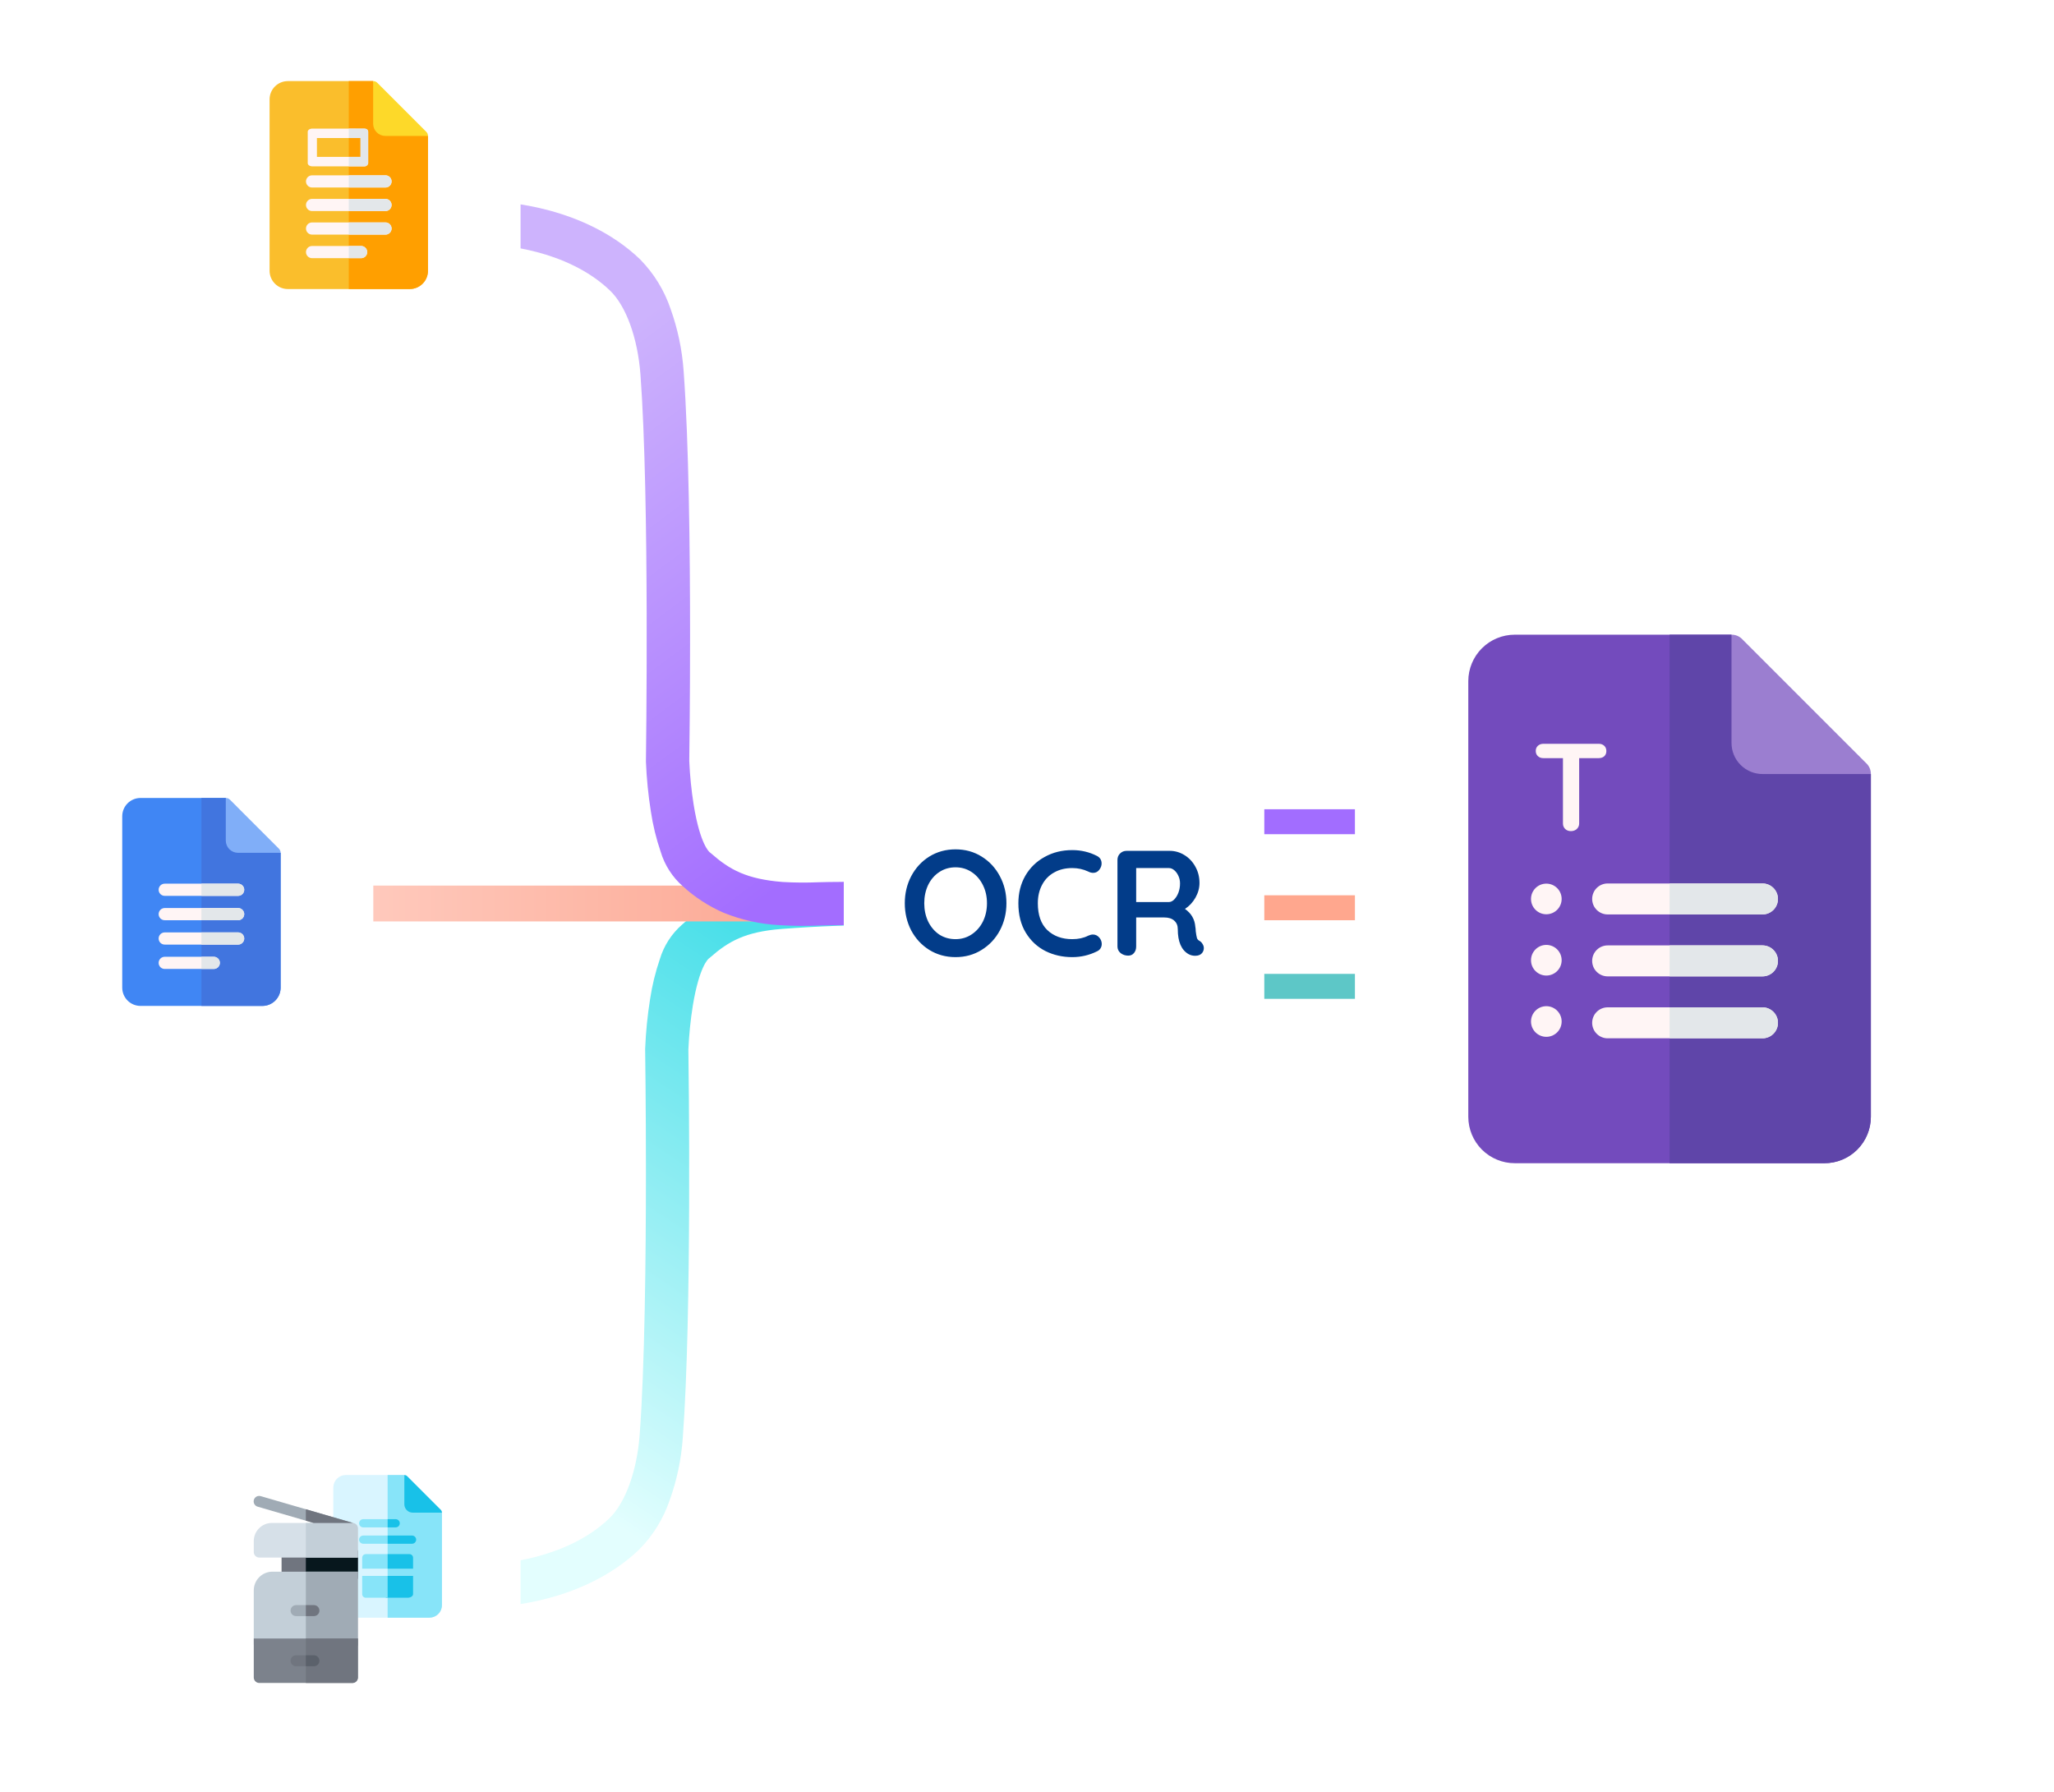 <svg width="494" height="431" viewBox="0 0 494 431" fill="none" xmlns="http://www.w3.org/2000/svg">
<path d="M119.432 375.977C119.596 375.977 136.027 375.242 146.549 365.147C150.401 361.459 153.202 353.751 153.848 345.026C155.075 328.623 155.351 302.304 155.351 281.918C155.351 265.358 155.168 252.711 155.164 252.432V252.317V252.198C155.326 248.218 155.72 244.251 156.345 240.316C156.835 237.041 157.621 233.816 158.692 230.682C159.657 227.454 161.518 224.566 164.059 222.352C166.952 219.718 170.26 217.58 173.85 216.023C178.098 214.316 182.597 213.318 187.169 213.07C205.11 211.671 223.132 211.671 241.072 213.07L240.097 223.406C222.75 222.086 205.327 222.086 187.98 223.406C179.305 224.083 175.247 226.334 170.794 230.259L170.641 230.392L170.476 230.514C170.383 230.585 168.19 232.329 166.622 241.868C166.069 245.357 165.714 248.875 165.558 252.404C165.616 256.434 166.439 315.988 164.213 345.797C163.859 350.908 162.801 355.947 161.07 360.77C159.556 365.227 157.051 369.284 153.744 372.636C140.301 385.531 120.614 386.322 119.783 386.341L119.44 375.959L119.432 375.977Z" fill="url(#paint0_linear)"/>
<path d="M89.74 221.599V212.979H238.199V221.599H89.74Z" fill="url(#paint1_linear)"/>
<path d="M119.531 59.011H119.543L119.887 48.593C120.721 48.62 140.452 49.414 153.931 62.358C157.245 65.721 159.754 69.791 161.27 74.262C163.006 79.102 164.066 84.158 164.421 89.288C165.671 106.166 165.967 132.536 165.967 153.05C165.967 168.903 165.796 181.249 165.771 183.012C165.927 186.554 166.284 190.084 166.838 193.585C168.399 203.158 170.608 204.908 170.701 204.979L170.866 205.102L171.02 205.235C175.486 209.165 179.553 211.422 188.247 212.112C191.105 212.278 193.971 212.299 196.832 212.176C198.476 212.135 200.166 212.093 201.931 212.095C216.196 212.026 230.431 210.771 244.489 208.345L246.437 218.58C231.738 221.149 216.847 222.463 201.924 222.509C200.299 222.509 198.667 222.549 197.088 222.589C193.87 222.723 190.648 222.692 187.434 222.495C182.851 222.246 178.341 221.244 174.083 219.531C170.484 217.969 167.168 215.823 164.269 213.18C161.721 210.958 159.856 208.06 158.889 204.821C157.815 201.676 157.028 198.439 156.536 195.152C155.91 191.204 155.515 187.223 155.352 183.229V183.11V182.994C155.352 182.369 156.261 119.916 154.033 90.071C153.379 81.319 150.579 73.581 146.719 69.884C136.163 59.749 119.702 59.018 119.531 59.011Z" fill="url(#paint2_linear)"/>
<path d="M325.935 197.62H304.022" stroke="#A26DFF" stroke-width="6"/>
<path d="M325.935 237.211H304.022" stroke="#5DC7C7" stroke-width="6"/>
<path d="M325.935 218.311H304.022" stroke="#FFA78E" stroke-width="6"/>
<g filter="url(#filter0_d)">
<path d="M304.029 257.625V177.36C304.029 171.606 299.365 166.941 293.611 166.941H213.353C207.599 166.941 202.934 171.606 202.934 177.36V257.625C202.934 263.379 207.599 268.044 213.353 268.044H293.611C299.365 268.044 304.029 263.379 304.029 257.625Z" fill="white"/>
</g>
<g filter="url(#filter1_d)">
<path d="M479 296.686V136.238C479 130.484 474.336 125.819 468.582 125.819L336.314 125.819C330.559 125.819 325.895 130.484 325.895 136.238V296.686C325.895 302.44 330.559 307.104 336.314 307.104H468.582C474.336 307.104 479 302.44 479 296.686Z" fill="white"/>
</g>
<path d="M242.053 217.223C242.053 219.599 241.525 221.783 240.469 223.775C239.413 225.743 237.949 227.303 236.077 228.455C234.229 229.607 232.141 230.183 229.813 230.183C227.485 230.183 225.385 229.607 223.513 228.455C221.665 227.303 220.213 225.743 219.157 223.775C218.125 221.783 217.609 219.599 217.609 217.223C217.609 214.847 218.125 212.675 219.157 210.707C220.213 208.715 221.665 207.143 223.513 205.991C225.385 204.839 227.485 204.263 229.813 204.263C232.141 204.263 234.229 204.839 236.077 205.991C237.949 207.143 239.413 208.715 240.469 210.707C241.525 212.675 242.053 214.847 242.053 217.223ZM237.373 217.223C237.373 215.615 237.049 214.163 236.401 212.867C235.753 211.547 234.853 210.503 233.701 209.735C232.549 208.967 231.253 208.583 229.813 208.583C228.349 208.583 227.041 208.967 225.889 209.735C224.761 210.479 223.873 211.511 223.225 212.831C222.601 214.151 222.289 215.615 222.289 217.223C222.289 218.831 222.601 220.295 223.225 221.615C223.873 222.935 224.761 223.979 225.889 224.747C227.041 225.491 228.349 225.863 229.813 225.863C231.253 225.863 232.549 225.479 233.701 224.711C234.853 223.943 235.753 222.911 236.401 221.615C237.049 220.295 237.373 218.831 237.373 217.223ZM263.826 205.847C264.57 206.231 264.942 206.843 264.942 207.683C264.942 208.187 264.762 208.679 264.402 209.159C264.018 209.663 263.526 209.915 262.926 209.915C262.518 209.915 262.11 209.807 261.702 209.591C260.526 209.039 259.254 208.763 257.886 208.763C256.206 208.763 254.742 209.123 253.494 209.843C252.246 210.539 251.286 211.535 250.614 212.831C249.942 214.103 249.606 215.567 249.606 217.223C249.606 220.055 250.362 222.203 251.874 223.667C253.41 225.131 255.414 225.863 257.886 225.863C259.35 225.863 260.622 225.587 261.702 225.035C262.134 224.843 262.518 224.747 262.854 224.747C263.478 224.747 264.006 225.011 264.438 225.539C264.798 225.995 264.978 226.487 264.978 227.015C264.978 227.399 264.882 227.747 264.69 228.059C264.498 228.371 264.222 228.611 263.862 228.779C261.99 229.715 259.998 230.183 257.886 230.183C255.534 230.183 253.374 229.691 251.406 228.707C249.438 227.699 247.866 226.223 246.69 224.279C245.514 222.335 244.926 219.983 244.926 217.223C244.926 214.775 245.478 212.579 246.582 210.635C247.71 208.691 249.258 207.179 251.226 206.099C253.194 204.995 255.414 204.443 257.886 204.443C260.022 204.443 262.002 204.911 263.826 205.847ZM288.52 226.295C288.832 226.487 289.072 226.739 289.24 227.051C289.432 227.363 289.528 227.687 289.528 228.023C289.528 228.455 289.384 228.851 289.096 229.211C288.736 229.643 288.184 229.859 287.44 229.859C286.864 229.859 286.336 229.727 285.856 229.463C284.128 228.479 283.264 226.475 283.264 223.451C283.264 222.587 282.976 221.903 282.4 221.399C281.848 220.895 281.044 220.643 279.988 220.643H273.256V227.627C273.256 228.275 273.076 228.803 272.716 229.211C272.38 229.619 271.924 229.823 271.348 229.823C270.652 229.823 270.04 229.619 269.512 229.211C269.008 228.779 268.756 228.251 268.756 227.627V206.819C268.756 206.195 268.96 205.679 269.368 205.271C269.8 204.839 270.328 204.623 270.952 204.623H281.32C282.568 204.623 283.744 204.959 284.848 205.631C285.952 206.303 286.828 207.227 287.476 208.403C288.148 209.579 288.484 210.899 288.484 212.363C288.484 213.563 288.16 214.739 287.512 215.891C286.864 217.019 286.024 217.919 284.992 218.591C286.504 219.647 287.332 221.063 287.476 222.839C287.548 223.223 287.584 223.595 287.584 223.955C287.68 224.699 287.776 225.239 287.872 225.575C287.968 225.887 288.184 226.127 288.52 226.295ZM281.14 216.935C281.572 216.935 281.992 216.731 282.4 216.323C282.808 215.915 283.144 215.375 283.408 214.703C283.672 214.007 283.804 213.263 283.804 212.471C283.804 211.799 283.672 211.187 283.408 210.635C283.144 210.059 282.808 209.603 282.4 209.267C281.992 208.931 281.572 208.763 281.14 208.763H273.256V216.935H281.14Z" fill="#023C89"/>
<g filter="url(#filter2_d)">
<path d="M125.2 411.382V348.87C125.2 343.116 120.535 338.451 114.781 338.451H52.269C46.514 338.451 41.85 343.116 41.85 348.87V411.382C41.85 417.136 46.514 421.8 52.269 421.8H114.781C120.535 421.8 125.2 417.136 125.2 411.382Z" fill="white"/>
</g>
<path d="M98.251 362.78L97.246 354.734H83.174C82.778 354.734 82.386 354.811 82.02 354.963C81.654 355.114 81.321 355.336 81.041 355.616C80.761 355.896 80.539 356.229 80.388 356.595C80.237 356.961 80.159 357.353 80.159 357.749V386.026C80.159 386.423 80.237 386.815 80.388 387.181C80.539 387.547 80.761 387.88 81.041 388.16C81.321 388.44 81.654 388.662 82.02 388.813C82.386 388.964 82.778 389.042 83.174 389.042H103.277C103.673 389.042 104.065 388.964 104.431 388.813C104.797 388.662 105.13 388.44 105.41 388.16C105.69 387.88 105.912 387.547 106.064 387.181C106.215 386.815 106.292 386.423 106.292 386.026V363.781L98.251 362.78Z" fill="#D9F5FF"/>
<path d="M97.249 354.733H93.226V389.042H103.277C103.673 389.042 104.065 388.965 104.431 388.813C104.797 388.662 105.13 388.44 105.41 388.16C105.69 387.88 105.912 387.547 106.064 387.181C106.215 386.815 106.293 386.423 106.292 386.027V363.78L98.246 362.775L97.249 354.733Z" fill="#87E4F9"/>
<path d="M106.293 363.78H99.258C98.725 363.78 98.213 363.568 97.836 363.191C97.459 362.814 97.247 362.302 97.247 361.769V354.733C97.379 354.732 97.51 354.758 97.631 354.81C97.752 354.862 97.861 354.938 97.951 355.035L105.996 363.081C106.092 363.17 106.167 363.279 106.218 363.399C106.269 363.519 106.295 363.649 106.293 363.78Z" fill="#18C1E8"/>
<path d="M92.785 379.001V384.246H98.034C98.759 384.246 99.346 383.856 99.346 383.372V379.001H92.785Z" fill="#18C1E8"/>
<path d="M99.346 377.254V374.631C99.346 374.516 99.323 374.402 99.279 374.296C99.235 374.19 99.171 374.094 99.09 374.012C99.008 373.931 98.912 373.867 98.806 373.823C98.7 373.779 98.586 373.756 98.471 373.757H87.982C87.867 373.756 87.754 373.779 87.647 373.823C87.541 373.867 87.445 373.931 87.364 374.012C87.282 374.094 87.218 374.19 87.174 374.296C87.13 374.402 87.108 374.516 87.108 374.631V377.254H99.346Z" fill="#87E4F9"/>
<path d="M93.227 379.001H87.108V383.372C87.107 383.487 87.13 383.601 87.174 383.707C87.218 383.813 87.282 383.909 87.363 383.991C87.445 384.072 87.541 384.136 87.647 384.18C87.753 384.224 87.867 384.247 87.982 384.246H93.227V379.001Z" fill="#87E4F9"/>
<path d="M98.472 373.757H93.227V377.254H99.346V374.631C99.346 374.516 99.324 374.402 99.28 374.296C99.236 374.19 99.171 374.094 99.09 374.012C99.009 373.931 98.912 373.867 98.806 373.823C98.7 373.779 98.587 373.756 98.472 373.757Z" fill="#18C1E8"/>
<path d="M99.133 369.29H87.323C87.067 369.298 86.825 369.405 86.647 369.589C86.469 369.773 86.369 370.018 86.369 370.274C86.369 370.53 86.469 370.776 86.647 370.959C86.825 371.143 87.067 371.25 87.323 371.258H99.133C99.264 371.262 99.396 371.24 99.519 371.192C99.642 371.145 99.754 371.073 99.849 370.981C99.943 370.889 100.019 370.779 100.07 370.658C100.121 370.537 100.148 370.406 100.148 370.274C100.148 370.142 100.121 370.012 100.07 369.89C100.019 369.769 99.943 369.659 99.849 369.567C99.754 369.475 99.642 369.404 99.519 369.356C99.396 369.308 99.264 369.286 99.133 369.29Z" fill="#87E4F9"/>
<path d="M95.196 365.354H87.323C87.067 365.361 86.824 365.469 86.646 365.652C86.468 365.836 86.369 366.082 86.369 366.338C86.369 366.593 86.468 366.839 86.646 367.023C86.824 367.207 87.067 367.314 87.323 367.322H95.196C95.451 367.314 95.694 367.207 95.872 367.023C96.05 366.839 96.15 366.593 96.15 366.338C96.15 366.082 96.05 365.836 95.872 365.652C95.694 365.469 95.451 365.361 95.196 365.354Z" fill="#87E4F9"/>
<path d="M93.228 365.354H95.196C95.452 365.361 95.694 365.469 95.873 365.652C96.05 365.836 96.15 366.082 96.15 366.338C96.15 366.593 96.05 366.839 95.873 367.023C95.694 367.207 95.452 367.314 95.196 367.322H93.228V365.354Z" fill="#18C1E8"/>
<path d="M93.228 369.29H99.133C99.388 369.298 99.631 369.405 99.809 369.589C99.987 369.773 100.087 370.018 100.087 370.274C100.087 370.53 99.987 370.776 99.809 370.959C99.631 371.143 99.388 371.25 99.133 371.258H93.228V369.29Z" fill="#18C1E8"/>
<path d="M84.756 371.94H69.041C68.691 371.94 68.355 372.08 68.107 372.327C67.859 372.575 67.72 372.911 67.72 373.261V379.295C67.72 379.646 67.859 379.982 68.107 380.229C68.355 380.477 68.691 380.616 69.041 380.616H84.756C85.106 380.616 85.442 380.477 85.69 380.229C85.938 379.982 86.077 379.646 86.077 379.295V373.261C86.077 372.911 85.938 372.575 85.69 372.327C85.442 372.08 85.106 371.94 84.756 371.94Z" fill="#70757F"/>
<path d="M84.757 371.94H73.558V380.621H84.757C85.107 380.621 85.443 380.482 85.691 380.234C85.938 379.986 86.078 379.65 86.078 379.3V373.266C86.078 372.916 85.938 372.58 85.691 372.332C85.443 372.084 85.107 371.945 84.757 371.945V371.94Z" fill="#07171D"/>
<path d="M86.078 367.579V374.583H62.358C62.185 374.584 62.013 374.55 61.852 374.484C61.691 374.417 61.545 374.32 61.422 374.198C61.299 374.075 61.201 373.929 61.135 373.769C61.068 373.608 61.034 373.436 61.034 373.262V370.619C61.034 369.462 61.493 368.353 62.311 367.535C63.129 366.717 64.238 366.258 65.395 366.258H84.757C84.809 366.257 84.861 366.261 84.913 366.267L85.33 366.388C85.554 366.496 85.742 366.665 85.874 366.876C86.006 367.086 86.076 367.329 86.076 367.578L86.078 367.579Z" fill="#D6E0E8"/>
<path d="M85.333 366.388L84.916 366.267C84.864 366.261 84.812 366.257 84.76 366.258H73.558V374.584H86.076V367.579C86.076 367.33 86.006 367.087 85.874 366.877C85.742 366.666 85.554 366.497 85.331 366.389L85.333 366.388Z" fill="#C3CFD8"/>
<path d="M84.913 366.266C84.861 366.26 84.809 366.256 84.757 366.257H75.415L61.995 362.356C61.824 362.311 61.664 362.233 61.523 362.126C61.383 362.019 61.266 361.885 61.179 361.731C61.091 361.578 61.035 361.409 61.014 361.234C60.994 361.058 61.008 360.881 61.057 360.711C61.106 360.542 61.188 360.384 61.299 360.246C61.41 360.109 61.548 359.996 61.703 359.912C61.859 359.829 62.03 359.778 62.205 359.762C62.381 359.746 62.558 359.765 62.727 359.819L84.913 366.266Z" fill="#A0ABB5"/>
<path d="M73.558 362.967V365.719L75.414 366.258H84.758C84.81 366.257 84.862 366.261 84.914 366.267L73.558 362.967Z" fill="#70757F"/>
<path d="M86.078 377.978H65.535C64.945 377.977 64.359 378.093 63.813 378.318C63.267 378.543 62.771 378.874 62.353 379.291C61.935 379.709 61.603 380.204 61.377 380.75C61.15 381.296 61.034 381.881 61.034 382.471V395.384C61.034 395.735 61.173 396.071 61.421 396.318C61.668 396.566 62.004 396.705 62.355 396.705H84.758C85.108 396.705 85.444 396.566 85.692 396.318C85.939 396.071 86.078 395.735 86.078 395.384V377.978Z" fill="#C3CFD8"/>
<path d="M73.558 377.978V396.701H84.757C85.106 396.701 85.441 396.562 85.689 396.315C85.936 396.068 86.075 395.733 86.076 395.383V377.978H73.558Z" fill="#A0ABB5"/>
<path d="M86.078 394.06H61.034V403.421C61.034 403.772 61.173 404.108 61.421 404.355C61.668 404.603 62.004 404.742 62.355 404.742H84.757C85.107 404.742 85.443 404.603 85.691 404.355C85.938 404.108 86.077 403.772 86.077 403.421L86.078 394.06Z" fill="#7C828C"/>
<path d="M73.558 394.06V404.742H84.757C85.107 404.742 85.443 404.603 85.691 404.355C85.938 404.108 86.078 403.772 86.078 403.421V394.06H73.558Z" fill="#70757F"/>
<path d="M75.504 400.721H71.206C70.856 400.721 70.52 400.582 70.272 400.334C70.024 400.087 69.885 399.751 69.885 399.4C69.885 399.05 70.024 398.714 70.272 398.466C70.52 398.218 70.856 398.079 71.206 398.079H75.504C75.854 398.079 76.191 398.218 76.438 398.466C76.686 398.714 76.825 399.05 76.825 399.4C76.825 399.751 76.686 400.087 76.438 400.334C76.191 400.582 75.854 400.721 75.504 400.721Z" fill="#70757F"/>
<path d="M75.504 398.08H73.558V400.722H75.504C75.854 400.722 76.19 400.583 76.438 400.335C76.686 400.088 76.825 399.752 76.825 399.401C76.825 399.051 76.686 398.715 76.438 398.467C76.19 398.219 75.854 398.08 75.504 398.08Z" fill="#5B616B"/>
<path d="M75.504 388.661H71.206C70.856 388.661 70.52 388.522 70.272 388.274C70.024 388.026 69.885 387.69 69.885 387.34C69.885 386.989 70.024 386.653 70.272 386.405C70.52 386.157 70.856 386.018 71.206 386.018H75.504C75.854 386.018 76.191 386.157 76.438 386.405C76.686 386.653 76.825 386.989 76.825 387.34C76.825 387.69 76.686 388.026 76.438 388.274C76.191 388.522 75.854 388.661 75.504 388.661Z" fill="#A0ABB5"/>
<path d="M75.504 386.019H73.558V388.662H75.504C75.854 388.662 76.19 388.522 76.438 388.275C76.686 388.027 76.825 387.691 76.825 387.34C76.825 386.99 76.686 386.654 76.438 386.406C76.19 386.158 75.854 386.019 75.504 386.019Z" fill="#70757F"/>
<g filter="url(#filter3_d)">
<path d="M89.762 248.556V186.044C89.762 183.281 88.664 180.631 86.71 178.677C84.756 176.723 82.106 175.625 79.343 175.625H16.83C14.067 175.625 11.417 176.723 9.463 178.677C7.509 180.631 6.411 183.281 6.411 186.044V248.556C6.411 251.319 7.509 253.969 9.463 255.923C11.417 257.877 14.067 258.975 16.83 258.975H79.343C82.106 258.975 84.756 257.877 86.71 255.923C88.664 253.969 89.762 251.319 89.762 248.556Z" fill="white"/>
</g>
<path d="M67.492 205.094L57.236 202.164L54.301 191.908H33.793C32.628 191.908 31.51 192.371 30.685 193.195C29.861 194.019 29.398 195.137 29.398 196.303V237.522C29.398 238.688 29.861 239.806 30.685 240.63C31.51 241.454 32.628 241.917 33.793 241.917H63.096C64.262 241.917 65.38 241.454 66.204 240.63C67.029 239.806 67.492 238.688 67.492 237.522V205.094Z" fill="#4086F4"/>
<path d="M67.491 205.094V237.522C67.491 238.688 67.028 239.806 66.204 240.63C65.379 241.454 64.261 241.917 63.096 241.917H48.444V191.908H54.305L57.235 202.164L67.491 205.094Z" fill="#4175DF"/>
<path d="M67.491 205.094H57.235C56.459 205.092 55.715 204.782 55.166 204.233C54.617 203.684 54.307 202.94 54.305 202.164V191.908C54.497 191.905 54.688 191.943 54.865 192.019C55.041 192.094 55.2 192.206 55.331 192.347L67.052 204.072C67.192 204.202 67.304 204.36 67.379 204.536C67.455 204.712 67.493 204.902 67.491 205.094Z" fill="#80AEF8"/>
<path d="M57.235 215.447H39.654C39.458 215.452 39.264 215.418 39.081 215.346C38.899 215.275 38.733 215.168 38.593 215.031C38.453 214.895 38.342 214.732 38.266 214.551C38.19 214.371 38.151 214.178 38.151 213.982C38.151 213.786 38.19 213.593 38.266 213.413C38.342 213.232 38.453 213.069 38.593 212.933C38.733 212.796 38.899 212.689 39.081 212.618C39.264 212.546 39.458 212.512 39.654 212.517H57.235C57.431 212.512 57.625 212.546 57.807 212.618C57.989 212.689 58.155 212.796 58.295 212.933C58.435 213.069 58.547 213.232 58.623 213.413C58.699 213.593 58.738 213.786 58.738 213.982C58.738 214.178 58.699 214.371 58.623 214.551C58.547 214.732 58.435 214.895 58.295 215.031C58.155 215.168 57.989 215.275 57.807 215.346C57.625 215.418 57.431 215.452 57.235 215.447Z" fill="#FFF5F5"/>
<path d="M57.235 221.307H39.654C39.458 221.312 39.264 221.278 39.081 221.207C38.899 221.135 38.733 221.028 38.593 220.892C38.453 220.755 38.342 220.592 38.266 220.412C38.19 220.232 38.151 220.038 38.151 219.842C38.151 219.647 38.19 219.453 38.266 219.273C38.342 219.093 38.453 218.93 38.593 218.793C38.733 218.656 38.899 218.549 39.081 218.478C39.264 218.407 39.458 218.372 39.654 218.377H57.235C57.431 218.372 57.625 218.407 57.807 218.478C57.989 218.549 58.155 218.656 58.295 218.793C58.435 218.93 58.547 219.093 58.623 219.273C58.699 219.453 58.738 219.647 58.738 219.842C58.738 220.038 58.699 220.232 58.623 220.412C58.547 220.592 58.435 220.755 58.295 220.892C58.155 221.028 57.989 221.135 57.807 221.207C57.625 221.278 57.431 221.312 57.235 221.307Z" fill="#FFF5F5"/>
<path d="M57.235 227.168H39.654C39.458 227.173 39.264 227.139 39.081 227.068C38.899 226.996 38.733 226.889 38.593 226.753C38.453 226.616 38.342 226.453 38.266 226.273C38.19 226.092 38.151 225.899 38.151 225.703C38.151 225.508 38.19 225.314 38.266 225.134C38.342 224.954 38.453 224.79 38.593 224.654C38.733 224.517 38.899 224.41 39.081 224.339C39.264 224.267 39.458 224.233 39.654 224.238H57.235C57.431 224.233 57.625 224.267 57.807 224.339C57.989 224.41 58.155 224.517 58.295 224.654C58.435 224.79 58.547 224.954 58.623 225.134C58.699 225.314 58.738 225.508 58.738 225.703C58.738 225.899 58.699 226.092 58.623 226.273C58.547 226.453 58.435 226.616 58.295 226.753C58.155 226.889 57.989 226.996 57.807 227.068C57.625 227.139 57.431 227.173 57.235 227.168Z" fill="#FFF5F5"/>
<path d="M51.374 233.029H39.654C39.458 233.034 39.264 233 39.081 232.928C38.899 232.857 38.733 232.75 38.593 232.613C38.453 232.477 38.342 232.314 38.266 232.134C38.19 231.953 38.151 231.76 38.151 231.564C38.151 231.368 38.19 231.175 38.266 230.995C38.342 230.814 38.453 230.651 38.593 230.515C38.733 230.378 38.899 230.271 39.081 230.2C39.264 230.128 39.458 230.094 39.654 230.099H51.374C51.57 230.094 51.764 230.128 51.946 230.2C52.129 230.271 52.294 230.378 52.434 230.515C52.575 230.651 52.686 230.814 52.762 230.995C52.838 231.175 52.877 231.368 52.877 231.564C52.877 231.76 52.838 231.953 52.762 232.134C52.686 232.314 52.575 232.477 52.434 232.613C52.294 232.75 52.129 232.857 51.946 232.928C51.764 233 51.57 233.034 51.374 233.029Z" fill="#FFF5F5"/>
<path d="M48.444 233.029H51.374C51.57 233.034 51.764 232.999 51.947 232.928C52.129 232.857 52.295 232.749 52.435 232.613C52.575 232.476 52.686 232.313 52.762 232.133C52.838 231.953 52.877 231.759 52.877 231.564C52.877 231.368 52.838 231.174 52.762 230.994C52.686 230.814 52.575 230.651 52.435 230.514C52.295 230.378 52.129 230.271 51.947 230.199C51.764 230.128 51.57 230.094 51.374 230.099H48.444V233.029Z" fill="#E3E7EA"/>
<path d="M48.444 227.168H57.235C57.431 227.173 57.625 227.139 57.807 227.067C57.989 226.996 58.156 226.889 58.296 226.752C58.436 226.616 58.547 226.452 58.623 226.272C58.699 226.092 58.738 225.898 58.738 225.703C58.738 225.507 58.699 225.314 58.623 225.133C58.547 224.953 58.436 224.79 58.296 224.653C58.156 224.517 57.989 224.41 57.807 224.338C57.625 224.267 57.431 224.233 57.235 224.238H48.444V227.168Z" fill="#E3E7EA"/>
<path d="M48.444 221.308H57.235C57.431 221.313 57.625 221.279 57.807 221.207C57.989 221.136 58.156 221.029 58.296 220.892C58.436 220.756 58.547 220.593 58.623 220.412C58.699 220.232 58.738 220.038 58.738 219.843C58.738 219.647 58.699 219.454 58.623 219.273C58.547 219.093 58.436 218.93 58.296 218.794C58.156 218.657 57.989 218.55 57.807 218.478C57.625 218.407 57.431 218.373 57.235 218.378H48.444V221.308Z" fill="#E3E7EA"/>
<path d="M48.445 215.447H57.235C57.431 215.452 57.626 215.418 57.808 215.346C57.99 215.275 58.156 215.168 58.296 215.031C58.436 214.895 58.547 214.732 58.623 214.551C58.699 214.371 58.738 214.178 58.738 213.982C58.738 213.786 58.699 213.593 58.623 213.413C58.547 213.232 58.436 213.069 58.296 212.933C58.156 212.796 57.99 212.689 57.808 212.618C57.626 212.546 57.431 212.512 57.235 212.517H48.445V215.447Z" fill="#E3E7EA"/>
<g filter="url(#filter4_d)">
<path d="M125.2 76.151V13.639C125.2 7.885 120.535 3.221 114.781 3.221L52.269 3.221C46.514 3.221 41.85 7.885 41.85 13.639V76.151C41.85 81.906 46.514 86.57 52.269 86.57H114.781C120.535 86.57 125.2 81.906 125.2 76.151Z" fill="white"/>
</g>
<path d="M102.93 32.69L92.674 29.759L89.74 19.503H69.232C68.066 19.503 66.948 19.966 66.124 20.791C65.3 21.615 64.837 22.733 64.837 23.899V65.118C64.837 66.283 65.3 67.401 66.124 68.226C66.948 69.05 68.066 69.513 69.232 69.513H98.535C99.701 69.513 100.819 69.05 101.643 68.226C102.467 67.401 102.93 66.283 102.93 65.118V32.69Z" fill="#FABE2C"/>
<path d="M89.744 19.503H83.883V69.513H98.537C99.703 69.513 100.821 69.05 101.645 68.226C102.47 67.401 102.933 66.283 102.933 65.118V32.69L92.677 29.759L89.744 19.503Z" fill="#FF9F00"/>
<path d="M102.93 32.69H92.674C91.898 32.687 91.154 32.378 90.605 31.829C90.056 31.28 89.746 30.536 89.744 29.76V19.503C89.936 19.501 90.127 19.539 90.304 19.614C90.48 19.69 90.639 19.802 90.77 19.943L102.49 31.668C102.631 31.798 102.743 31.956 102.818 32.132C102.894 32.308 102.932 32.498 102.93 32.69Z" fill="#FDD929"/>
<path d="M87.528 40.012L75.116 40.003C74.505 40.003 74.01 39.665 74.01 39.248V31.686C74.01 31.268 74.504 30.93 75.116 30.93L87.528 30.939C88.139 30.939 88.517 31.182 88.517 31.6V39.161C88.508 39.282 88.476 39.4 88.421 39.509C88.367 39.617 88.291 39.713 88.199 39.792C88.108 39.871 88.001 39.931 87.886 39.969C87.77 40.007 87.649 40.021 87.528 40.012ZM76.226 37.735H87.284V33.198H76.221L76.226 37.735Z" fill="#FFF5F5"/>
<path d="M87.624 30.93H83.877V33.198H86.675V37.735H83.877V40.003H87.624C87.85 40.026 88.076 39.96 88.253 39.819C88.43 39.678 88.545 39.473 88.574 39.248V31.686C88.545 31.461 88.43 31.256 88.253 31.115C88.076 30.974 87.85 30.907 87.624 30.93Z" fill="#E3E7EA"/>
<path d="M92.674 45.094H75.093C74.897 45.099 74.702 45.065 74.52 44.993C74.338 44.922 74.172 44.815 74.032 44.678C73.892 44.542 73.781 44.379 73.705 44.198C73.629 44.018 73.59 43.825 73.59 43.629C73.59 43.433 73.629 43.24 73.705 43.06C73.781 42.879 73.892 42.716 74.032 42.58C74.172 42.443 74.338 42.336 74.52 42.265C74.702 42.193 74.897 42.159 75.093 42.164H92.674C92.869 42.159 93.064 42.193 93.246 42.265C93.428 42.336 93.594 42.443 93.734 42.58C93.874 42.716 93.986 42.879 94.062 43.06C94.138 43.24 94.177 43.433 94.177 43.629C94.177 43.825 94.138 44.018 94.062 44.198C93.986 44.379 93.874 44.542 93.734 44.678C93.594 44.815 93.428 44.922 93.246 44.993C93.064 45.065 92.869 45.099 92.674 45.094Z" fill="#FFF5F5"/>
<path d="M92.674 50.76H75.092C74.897 50.764 74.702 50.73 74.52 50.659C74.338 50.588 74.172 50.48 74.032 50.344C73.892 50.207 73.781 50.044 73.705 49.864C73.629 49.684 73.589 49.49 73.589 49.294C73.589 49.099 73.629 48.905 73.705 48.725C73.781 48.545 73.892 48.382 74.032 48.245C74.172 48.109 74.338 48.002 74.52 47.93C74.702 47.859 74.897 47.825 75.092 47.83H92.674C92.869 47.825 93.064 47.859 93.246 47.93C93.428 48.002 93.594 48.109 93.734 48.245C93.874 48.382 93.986 48.545 94.061 48.725C94.138 48.905 94.177 49.099 94.177 49.294C94.177 49.49 94.138 49.684 94.061 49.864C93.986 50.044 93.874 50.207 93.734 50.344C93.594 50.48 93.428 50.588 93.246 50.659C93.064 50.73 92.869 50.764 92.674 50.76Z" fill="#FFF5F5"/>
<path d="M92.674 56.425H75.092C74.897 56.429 74.702 56.395 74.52 56.324C74.338 56.253 74.172 56.145 74.032 56.009C73.892 55.872 73.781 55.709 73.705 55.529C73.629 55.349 73.589 55.155 73.589 54.96C73.589 54.764 73.629 54.57 73.705 54.39C73.781 54.21 73.892 54.047 74.032 53.91C74.172 53.774 74.338 53.667 74.52 53.595C74.702 53.524 74.897 53.49 75.092 53.495H92.674C92.869 53.49 93.064 53.524 93.246 53.595C93.428 53.667 93.594 53.774 93.734 53.91C93.874 54.047 93.986 54.21 94.061 54.39C94.138 54.57 94.177 54.764 94.177 54.96C94.177 55.155 94.138 55.349 94.061 55.529C93.986 55.709 93.874 55.872 93.734 56.009C93.594 56.145 93.428 56.253 93.246 56.324C93.064 56.395 92.869 56.429 92.674 56.425Z" fill="#FFF5F5"/>
<path d="M86.813 62.09H75.092C74.897 62.095 74.702 62.061 74.52 61.989C74.338 61.918 74.172 61.811 74.032 61.675C73.892 61.538 73.781 61.375 73.705 61.194C73.629 61.014 73.589 60.821 73.589 60.625C73.589 60.429 73.629 60.236 73.705 60.056C73.781 59.875 73.892 59.712 74.032 59.576C74.172 59.439 74.338 59.332 74.52 59.261C74.702 59.189 74.897 59.155 75.092 59.16H86.813C87.008 59.155 87.203 59.189 87.385 59.261C87.567 59.332 87.733 59.439 87.873 59.576C88.013 59.712 88.125 59.875 88.201 60.056C88.277 60.236 88.316 60.429 88.316 60.625C88.316 60.821 88.277 61.014 88.201 61.194C88.125 61.375 88.013 61.538 87.873 61.675C87.733 61.811 87.567 61.918 87.385 61.989C87.203 62.061 87.008 62.095 86.813 62.09Z" fill="#FFF5F5"/>
<path d="M83.883 62.09H86.813C87.009 62.095 87.203 62.061 87.385 61.989C87.568 61.918 87.734 61.811 87.874 61.675C88.014 61.538 88.125 61.375 88.201 61.194C88.277 61.014 88.316 60.821 88.316 60.625C88.316 60.429 88.277 60.236 88.201 60.056C88.125 59.875 88.014 59.712 87.874 59.576C87.734 59.439 87.568 59.332 87.385 59.261C87.203 59.189 87.009 59.155 86.813 59.16H83.883V62.09Z" fill="#E3E7EA"/>
<path d="M83.883 56.425H92.674C92.87 56.43 93.064 56.396 93.246 56.325C93.428 56.253 93.594 56.146 93.734 56.01C93.874 55.873 93.986 55.71 94.062 55.529C94.138 55.349 94.177 55.156 94.177 54.96C94.177 54.764 94.138 54.571 94.062 54.391C93.986 54.21 93.874 54.047 93.734 53.911C93.594 53.774 93.428 53.667 93.246 53.596C93.064 53.524 92.87 53.49 92.674 53.495H83.883V56.425Z" fill="#E3E7EA"/>
<path d="M83.883 50.76H92.674C92.87 50.764 93.064 50.73 93.246 50.659C93.428 50.588 93.594 50.48 93.734 50.344C93.874 50.207 93.986 50.044 94.062 49.864C94.138 49.684 94.177 49.49 94.177 49.294C94.177 49.099 94.138 48.905 94.062 48.725C93.986 48.545 93.874 48.382 93.734 48.245C93.594 48.109 93.428 48.002 93.246 47.93C93.064 47.859 92.87 47.825 92.674 47.83H83.883V50.76Z" fill="#E3E7EA"/>
<path d="M83.883 45.094H92.674C92.869 45.099 93.064 45.065 93.246 44.993C93.428 44.922 93.594 44.815 93.734 44.678C93.874 44.542 93.985 44.379 94.061 44.198C94.137 44.018 94.177 43.825 94.177 43.629C94.177 43.433 94.137 43.24 94.061 43.06C93.985 42.879 93.874 42.716 93.734 42.58C93.594 42.443 93.428 42.336 93.246 42.265C93.064 42.193 92.869 42.159 92.674 42.164H83.883V45.094Z" fill="#E3E7EA"/>
<path d="M449.955 186.153L423.888 178.705L416.441 152.638H364.307C361.344 152.638 358.502 153.815 356.407 155.91C354.312 158.005 353.135 160.847 353.135 163.81V268.574C353.135 271.537 354.312 274.379 356.407 276.474C358.502 278.569 361.344 279.746 364.307 279.746H438.784C441.747 279.746 444.589 278.569 446.684 276.474C448.779 274.379 449.956 271.537 449.956 268.574L449.955 186.153Z" fill="#734BBD"/>
<path d="M371.902 219.877C373.937 219.877 375.587 218.227 375.587 216.192C375.587 214.157 373.937 212.507 371.902 212.507C369.867 212.507 368.217 214.157 368.217 216.192C368.217 218.227 369.867 219.877 371.902 219.877Z" fill="#FFF5F5"/>
<path d="M371.902 234.614C373.937 234.614 375.587 232.965 375.587 230.93C375.587 228.895 373.937 227.245 371.902 227.245C369.867 227.245 368.217 228.895 368.217 230.93C368.217 232.965 369.867 234.614 371.902 234.614Z" fill="#FFF5F5"/>
<path d="M371.902 249.351C373.937 249.351 375.587 247.701 375.587 245.666C375.587 243.631 373.937 241.982 371.902 241.982C369.867 241.982 368.217 243.631 368.217 245.666C368.217 247.701 369.867 249.351 371.902 249.351Z" fill="#FFF5F5"/>
<path d="M449.955 186.153V268.574C449.955 271.537 448.778 274.379 446.683 276.474C444.588 278.569 441.746 279.746 438.783 279.746H401.545V152.638H416.441L423.888 178.706L449.955 186.153Z" fill="#5F45A9"/>
<path d="M423.887 219.916H386.649C385.661 219.916 384.714 219.523 384.016 218.825C383.317 218.127 382.925 217.179 382.925 216.192C382.925 215.204 383.317 214.257 384.016 213.558C384.714 212.86 385.661 212.468 386.649 212.468H423.887C424.875 212.468 425.822 212.86 426.52 213.558C427.219 214.257 427.611 215.204 427.611 216.192C427.611 217.179 427.219 218.127 426.52 218.825C425.822 219.523 424.875 219.916 423.887 219.916Z" fill="#FFF5F5"/>
<path d="M423.887 234.812H386.649C385.661 234.812 384.714 234.419 384.016 233.721C383.317 233.023 382.925 232.075 382.925 231.088C382.925 230.1 383.317 229.153 384.016 228.454C384.714 227.756 385.661 227.364 386.649 227.364H423.887C424.875 227.364 425.822 227.756 426.52 228.454C427.219 229.153 427.611 230.1 427.611 231.088C427.611 232.075 427.219 233.023 426.52 233.721C425.822 234.419 424.875 234.812 423.887 234.812Z" fill="#FFF5F5"/>
<path d="M423.887 249.707H386.649C385.661 249.707 384.714 249.315 384.016 248.616C383.317 247.918 382.925 246.971 382.925 245.983C382.925 244.996 383.317 244.048 384.016 243.35C384.714 242.652 385.661 242.259 386.649 242.259H423.887C424.875 242.259 425.822 242.652 426.52 243.35C427.219 244.048 427.611 244.996 427.611 245.983C427.611 246.971 427.219 247.918 426.52 248.616C425.822 249.315 424.875 249.707 423.887 249.707Z" fill="#FFF5F5"/>
<path d="M401.545 249.706H423.888C424.876 249.706 425.823 249.314 426.522 248.615C427.22 247.917 427.612 246.97 427.612 245.982C427.612 244.995 427.22 244.047 426.522 243.349C425.823 242.651 424.876 242.258 423.888 242.258H401.545V249.706Z" fill="#E3E7EA"/>
<path d="M401.545 234.812H423.888C424.876 234.812 425.823 234.419 426.522 233.721C427.22 233.023 427.612 232.075 427.612 231.088C427.612 230.1 427.22 229.153 426.522 228.454C425.823 227.756 424.876 227.364 423.888 227.364H401.545V234.812Z" fill="#E3E7EA"/>
<path d="M401.545 219.916H423.888C424.876 219.916 425.823 219.523 426.522 218.825C427.22 218.127 427.612 217.179 427.612 216.192C427.612 215.204 427.22 214.257 426.522 213.558C425.823 212.86 424.876 212.468 423.888 212.468H401.545V219.916Z" fill="#E3E7EA"/>
<path d="M449.955 186.152H423.888C421.915 186.146 420.024 185.36 418.629 183.965C417.233 182.569 416.447 180.679 416.44 178.705V152.638C416.929 152.632 417.413 152.728 417.862 152.92C418.311 153.113 418.714 153.398 419.047 153.756L448.834 183.543C449.193 183.875 449.479 184.279 449.672 184.729C449.865 185.178 449.961 185.663 449.955 186.152Z" fill="#9B7ED0"/>
<path d="M384.51 178.878C385.05 178.878 385.49 179.038 385.83 179.358C386.17 179.678 386.34 180.098 386.34 180.618C386.34 181.138 386.17 181.558 385.83 181.878C385.49 182.178 385.05 182.328 384.51 182.328H379.8V198.048C379.8 198.568 379.61 199.008 379.23 199.368C378.85 199.708 378.38 199.878 377.82 199.878C377.26 199.878 376.8 199.708 376.44 199.368C376.08 199.008 375.9 198.568 375.9 198.048V182.328H371.19C370.65 182.328 370.21 182.168 369.87 181.848C369.53 181.528 369.36 181.108 369.36 180.588C369.36 180.088 369.53 179.678 369.87 179.358C370.23 179.038 370.67 178.878 371.19 178.878H384.51Z" fill="#FFF5F5"/>
<defs>
<filter id="filter0_d" x="196.934" y="163.941" width="113.095" height="113.103" filterUnits="userSpaceOnUse" color-interpolation-filters="sRGB">
<feFlood flood-opacity="0" result="BackgroundImageFix"/>
<feColorMatrix in="SourceAlpha" type="matrix" values="0 0 0 0 0 0 0 0 0 0 0 0 0 0 0 0 0 0 127 0" result="hardAlpha"/>
<feOffset dy="3"/>
<feGaussianBlur stdDeviation="3"/>
<feColorMatrix type="matrix" values="0 0 0 0 0 0 0 0 0 0 0 0 0 0 0 0 0 0 0.161 0"/>
<feBlend mode="normal" in2="BackgroundImageFix" result="effect1_dropShadow"/>
<feBlend mode="normal" in="SourceGraphic" in2="effect1_dropShadow" result="shape"/>
</filter>
<filter id="filter1_d" x="310.895" y="113.819" width="183.106" height="211.285" filterUnits="userSpaceOnUse" color-interpolation-filters="sRGB">
<feFlood flood-opacity="0" result="BackgroundImageFix"/>
<feColorMatrix in="SourceAlpha" type="matrix" values="0 0 0 0 0 0 0 0 0 0 0 0 0 0 0 0 0 0 127 0" result="hardAlpha"/>
<feOffset dy="3"/>
<feGaussianBlur stdDeviation="7.5"/>
<feColorMatrix type="matrix" values="0 0 0 0 0 0 0 0 0 0 0 0 0 0 0 0 0 0 0.161 0"/>
<feBlend mode="normal" in2="BackgroundImageFix" result="effect1_dropShadow"/>
<feBlend mode="normal" in="SourceGraphic" in2="effect1_dropShadow" result="shape"/>
</filter>
<filter id="filter2_d" x="35.85" y="335.451" width="95.35" height="95.35" filterUnits="userSpaceOnUse" color-interpolation-filters="sRGB">
<feFlood flood-opacity="0" result="BackgroundImageFix"/>
<feColorMatrix in="SourceAlpha" type="matrix" values="0 0 0 0 0 0 0 0 0 0 0 0 0 0 0 0 0 0 127 0" result="hardAlpha"/>
<feOffset dy="3"/>
<feGaussianBlur stdDeviation="3"/>
<feColorMatrix type="matrix" values="0 0 0 0 0.859 0 0 0 0 0.867 0 0 0 0 0.91 0 0 0 1 0"/>
<feBlend mode="normal" in2="BackgroundImageFix" result="effect1_dropShadow"/>
<feBlend mode="normal" in="SourceGraphic" in2="effect1_dropShadow" result="shape"/>
</filter>
<filter id="filter3_d" x="0.411" y="172.625" width="95.351" height="95.35" filterUnits="userSpaceOnUse" color-interpolation-filters="sRGB">
<feFlood flood-opacity="0" result="BackgroundImageFix"/>
<feColorMatrix in="SourceAlpha" type="matrix" values="0 0 0 0 0 0 0 0 0 0 0 0 0 0 0 0 0 0 127 0" result="hardAlpha"/>
<feOffset dy="3"/>
<feGaussianBlur stdDeviation="3"/>
<feColorMatrix type="matrix" values="0 0 0 0 0 0 0 0 0 0 0 0 0 0 0 0 0 0 0.161 0"/>
<feBlend mode="normal" in2="BackgroundImageFix" result="effect1_dropShadow"/>
<feBlend mode="normal" in="SourceGraphic" in2="effect1_dropShadow" result="shape"/>
</filter>
<filter id="filter4_d" x="35.85" y="0.221" width="95.35" height="95.349" filterUnits="userSpaceOnUse" color-interpolation-filters="sRGB">
<feFlood flood-opacity="0" result="BackgroundImageFix"/>
<feColorMatrix in="SourceAlpha" type="matrix" values="0 0 0 0 0 0 0 0 0 0 0 0 0 0 0 0 0 0 127 0" result="hardAlpha"/>
<feOffset dy="3"/>
<feGaussianBlur stdDeviation="3"/>
<feColorMatrix type="matrix" values="0 0 0 0 0.859 0 0 0 0 0.867 0 0 0 0 0.91 0 0 0 1 0"/>
<feBlend mode="normal" in2="BackgroundImageFix" result="effect1_dropShadow"/>
<feBlend mode="normal" in="SourceGraphic" in2="effect1_dropShadow" result="shape"/>
</filter>
<linearGradient id="paint0_linear" x1="141.449" y1="362.285" x2="216.85" y2="248.677" gradientUnits="userSpaceOnUse">
<stop stop-color="#E3FEFE"/>
<stop offset="1" stop-color="#49DFE9"/>
</linearGradient>
<linearGradient id="paint1_linear" x1="238.199" y1="217.289" x2="89.74" y2="217.289" gradientUnits="userSpaceOnUse">
<stop stop-color="#FA9981"/>
<stop offset="1" stop-color="#FFC9BC"/>
</linearGradient>
<linearGradient id="paint2_linear" x1="189.964" y1="211.878" x2="112.239" y2="107.68" gradientUnits="userSpaceOnUse">
<stop stop-color="#A36DFF"/>
<stop offset="1" stop-color="#CDB3FD"/>
</linearGradient>
</defs>
</svg>
